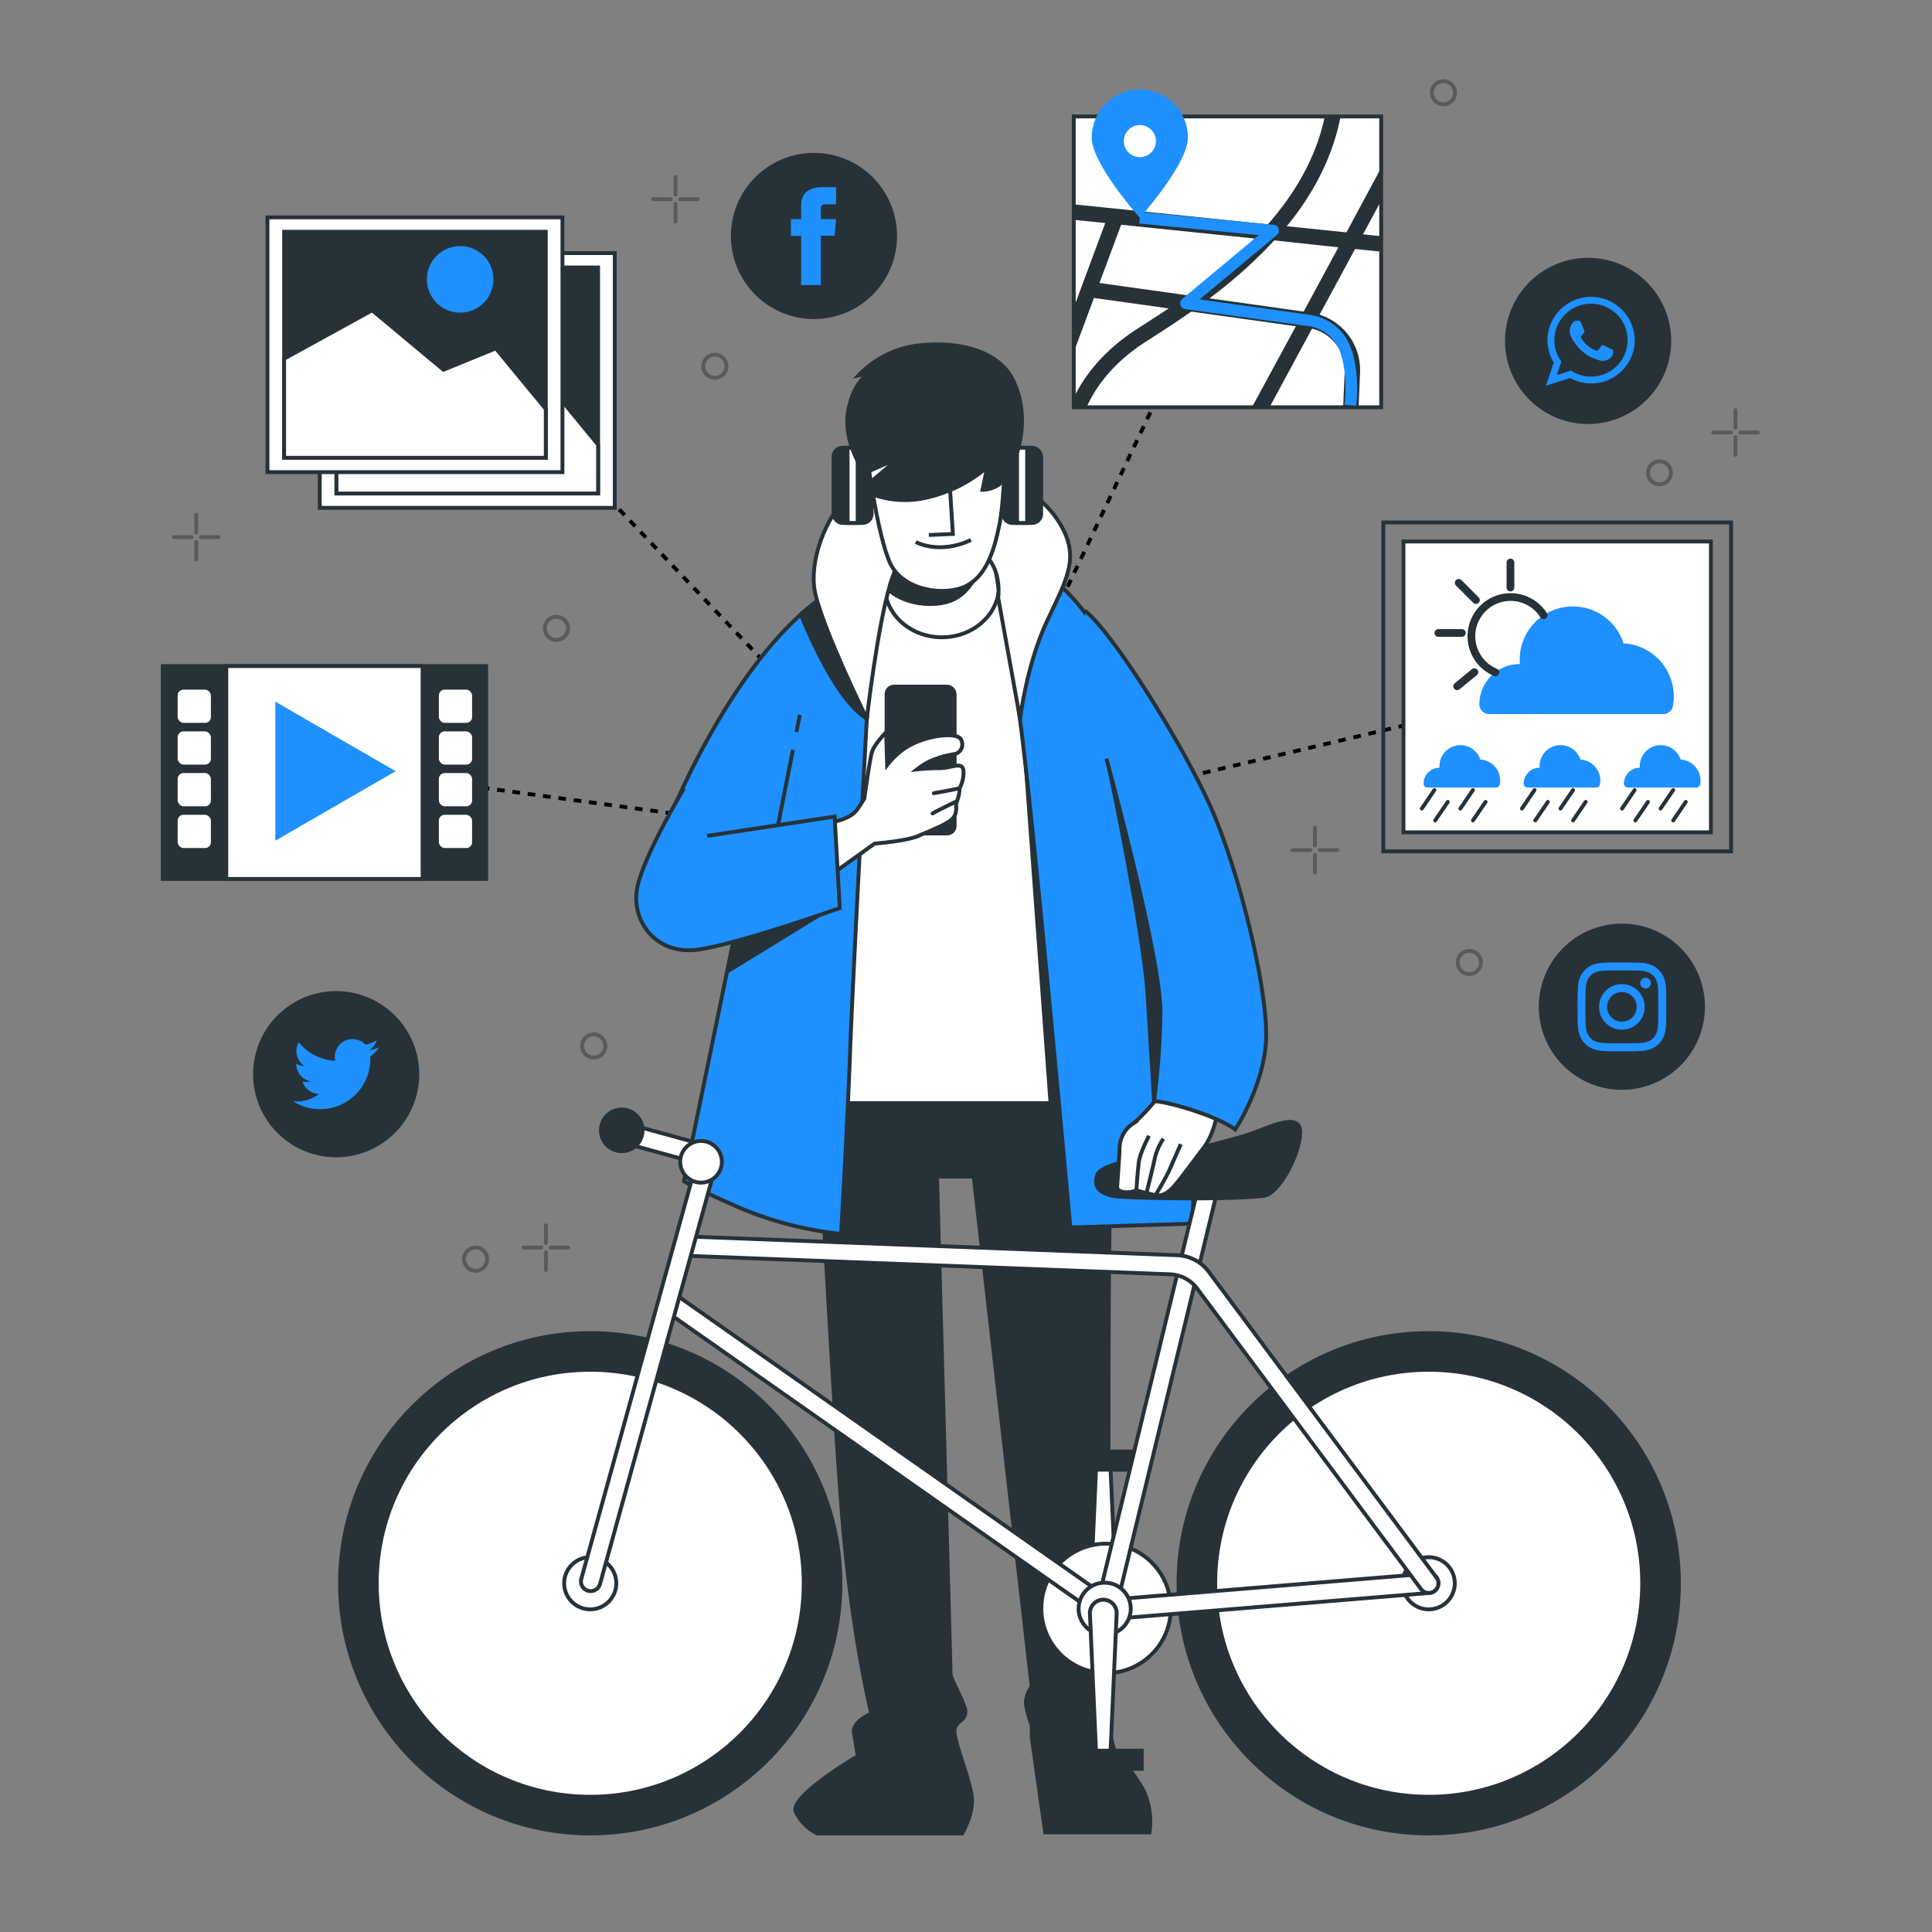 <svg xmlns="http://www.w3.org/2000/svg" viewBox="0 0 500 500"><rect x="0" y="0" width="500" height="500" fill="#808080" stroke="none"/><g id="freepik--Graphics--inject-189"><polyline points="89 199 244 220 130 100" style="fill:none;stroke:#000;stroke-miterlimit:10;stroke-dasharray:2"></polyline><line x1="308" y1="85" x2="244" y2="220" style="fill:none;stroke:#000;stroke-miterlimit:10;stroke-dasharray:2"></line><line x1="245.14" y1="215.71" x2="375" y2="185" style="fill:none;stroke:#000;stroke-miterlimit:10;stroke-dasharray:2"></line><rect x="42.12" y="172.38" width="83.71" height="55.09" style="fill:#263238;stroke:#263238;stroke-miterlimit:10"></rect><rect x="58.57" y="172.38" width="50.8" height="55.09" style="fill:#fff;stroke:#263238;stroke-miterlimit:10"></rect><rect x="45.48" y="177.98" width="9.6" height="9.6" rx="2" style="fill:#fff;stroke:#263238;stroke-miterlimit:10"></rect><rect x="45.48" y="188.78" width="9.6" height="9.6" rx="2" style="fill:#fff;stroke:#263238;stroke-miterlimit:10"></rect><rect x="45.48" y="199.57" width="9.6" height="9.6" rx="2" style="fill:#fff;stroke:#263238;stroke-miterlimit:10"></rect><rect x="45.48" y="210.37" width="9.6" height="9.6" rx="2" style="fill:#fff;stroke:#263238;stroke-miterlimit:10"></rect><rect x="113.08" y="177.98" width="9.6" height="9.6" rx="2" style="fill:#fff;stroke:#263238;stroke-miterlimit:10"></rect><rect x="113.08" y="188.78" width="9.6" height="9.6" rx="2" style="fill:#fff;stroke:#263238;stroke-miterlimit:10"></rect><rect x="113.08" y="199.57" width="9.6" height="9.6" rx="2" style="fill:#fff;stroke:#263238;stroke-miterlimit:10"></rect><rect x="113.08" y="210.37" width="9.6" height="9.6" rx="2" style="fill:#fff;stroke:#263238;stroke-miterlimit:10"></rect><polygon points="102.4 199.58 71.25 181.59 71.25 217.57 102.4 199.58" style="fill:#1E90FF"></polygon><rect x="82.76" y="65.5" width="76.34" height="65.93" style="fill:#fff;stroke:#263238;stroke-miterlimit:10"></rect><rect x="87.07" y="69.22" width="67.72" height="58.49" style="fill:#263238;stroke:#263238;stroke-miterlimit:10"></rect><polygon points="154.79 115.09 141.87 99.39 128.32 104.93 109.85 89.54 87.07 102.06 87.07 127.71 154.79 127.71 154.79 115.09" style="fill:#fff;stroke:#263238;stroke-miterlimit:10"></polygon><circle cx="132.63" cy="81.53" r="8.62" style="fill:#fff;stroke:#263238;stroke-miterlimit:10"></circle><rect x="69.22" y="56.26" width="76.34" height="65.93" style="fill:#fff;stroke:#263238;stroke-miterlimit:10"></rect><rect x="73.53" y="59.98" width="67.72" height="58.49" style="fill:#263238;stroke:#263238;stroke-miterlimit:10"></rect><polygon points="141.25 105.85 128.32 90.15 114.78 95.69 96.31 80.3 73.53 92.83 73.53 118.47 141.25 118.47 141.25 105.85" style="fill:#fff;stroke:#263238;stroke-miterlimit:10"></polygon><circle cx="119.09" cy="72.3" r="8.62" style="fill:#1E90FF"></circle><rect x="277.89" y="30.14" width="79.56" height="75.26" style="fill:#fff;stroke:#263238;stroke-miterlimit:10"></rect><path d="M357.45,43.42l-9,16.72L333,58.55c6.57-8,11.82-17.44,13.94-28.41h-4.08C340.56,41,335,50.21,328.13,58.05l-50.24-5.17v4l8.15.84-8.15,21.9V91.11l5.23-14,19.32,2.71c-2.85,1.9-5.52,3.62-7.89,5.13-9.11,5.82-14,12.44-16.66,18v2.5h3.29c2.28-5.13,6.74-11.52,15.52-17.13,3.39-2.17,7.38-4.72,11.61-7.68l27.06,3.79L324,105.4h4.55l11-20.35A11,11,0,0,1,348,96.18l-.39,9.22h4l.37-9.05A15,15,0,0,0,341.5,81.44l9.19-17,6.76.69v-4l-4.71-.48,4.71-8.73Zm-50.16,33-22.75-3.19,5.61-15.06,34.58,3.56A129,129,0,0,1,307.29,76.41Zm30.1,4.22L313,77.21a121.26,121.26,0,0,0,16.78-15L346.38,64Z" style="fill:#263238"></path><path d="M351,105l-3-.26c.53-6,0-10.91-1.51-14.48a10.07,10.07,0,0,0-7.91-5.87L306.71,80a1.52,1.52,0,0,1-1.24-1.08,1.5,1.5,0,0,1,.49-1.56l19.81-16.52-30.93-3,.29-3,34.51,3.35a1.5,1.5,0,0,1,.81,2.65l-20,16.64,28.51,4a13.1,13.1,0,0,1,10.26,7.66C351,93.14,351.56,98.5,351,105Z" style="fill:#1E90FF"></path><path d="M295,23.15A12.45,12.45,0,0,0,282.54,35.6c0,6.88,12.44,20.75,12.44,20.75s12.45-13.87,12.45-20.75A12.45,12.45,0,0,0,295,23.15Zm0,17.52a4.15,4.15,0,1,1,4.15-4.15A4.15,4.15,0,0,1,295,40.67Z" style="fill:#1E90FF"></path><rect x="358" y="135.2" width="90" height="85.13" style="fill:none;stroke:#263238;stroke-linecap:round;stroke-miterlimit:10"></rect><rect x="363.22" y="140.14" width="79.56" height="75.26" style="fill:#fff;stroke:#263238;stroke-linecap:round;stroke-miterlimit:10"></rect><path d="M430.39,184.82a2.58,2.58,0,0,0,2.55-2.06,14,14,0,0,0,.24-2.53,13.76,13.76,0,0,0-13-13.73,13.77,13.77,0,0,0-26.88,4.24c0,.37,0,.74.06,1.11h-.06a10.44,10.44,0,0,0-10.44,10.45v0a2.55,2.55,0,0,0,2.59,2.5Z" style="fill:#1E90FF"></path><path d="M387,174a10.14,10.14,0,1,1,12.5-14.78" style="fill:none;stroke:#263238;stroke-linecap:round;stroke-miterlimit:10;stroke-width:2px"></path><line x1="390.9" y1="145.57" x2="390.9" y2="152.06" style="fill:none;stroke:#263238;stroke-linecap:round;stroke-miterlimit:10;stroke-width:2px"></line><line x1="372.25" y1="163.81" x2="378.33" y2="163.81" style="fill:none;stroke:#263238;stroke-linecap:round;stroke-miterlimit:10;stroke-width:2px"></line><line x1="381.57" y1="173.95" x2="377.11" y2="177.6" style="fill:none;stroke:#263238;stroke-linecap:round;stroke-miterlimit:10;stroke-width:2px"></line><line x1="377.52" y1="150.84" x2="381.98" y2="155.3" style="fill:none;stroke:#263238;stroke-linecap:round;stroke-miterlimit:10;stroke-width:2px"></line><path d="M387.16,203.81a1,1,0,0,0,1-.81,5.36,5.36,0,0,0,.09-1,5.43,5.43,0,0,0-5.13-5.42,5.43,5.43,0,0,0-10.59,1.67,3.15,3.15,0,0,0,0,.44h0a4.11,4.11,0,0,0-4.11,4.12h0a1,1,0,0,0,1,1Z" style="fill:#1E90FF"></path><line x1="371.22" y1="204.46" x2="367.96" y2="209.26" style="fill:none;stroke:#263238;stroke-linecap:round;stroke-miterlimit:10"></line><line x1="381.2" y1="204.46" x2="377.94" y2="209.26" style="fill:none;stroke:#263238;stroke-linecap:round;stroke-miterlimit:10"></line><line x1="374.68" y1="207.53" x2="371.42" y2="212.33" style="fill:none;stroke:#263238;stroke-linecap:round;stroke-miterlimit:10"></line><line x1="384.47" y1="207.53" x2="381.2" y2="212.33" style="fill:none;stroke:#263238;stroke-linecap:round;stroke-miterlimit:10"></line><path d="M413.06,203.81a1,1,0,0,0,1-.81,4.62,4.62,0,0,0,.1-1,5.43,5.43,0,0,0-5.13-5.42,5.43,5.43,0,0,0-10.59,1.67c0,.15,0,.3,0,.44h0a4.12,4.12,0,0,0-4.12,4.12h0a1,1,0,0,0,1,1Z" style="fill:#1E90FF"></path><line x1="397.13" y1="204.46" x2="393.87" y2="209.26" style="fill:none;stroke:#263238;stroke-linecap:round;stroke-miterlimit:10"></line><line x1="407.11" y1="204.46" x2="403.85" y2="209.26" style="fill:none;stroke:#263238;stroke-linecap:round;stroke-miterlimit:10"></line><line x1="400.59" y1="207.53" x2="397.32" y2="212.33" style="fill:none;stroke:#263238;stroke-linecap:round;stroke-miterlimit:10"></line><line x1="410.37" y1="207.53" x2="407.11" y2="212.33" style="fill:none;stroke:#263238;stroke-linecap:round;stroke-miterlimit:10"></line><path d="M439,203.81a1,1,0,0,0,1-.81,5.36,5.36,0,0,0,.09-1,5.43,5.43,0,0,0-5.12-5.42,5.43,5.43,0,0,0-10.59,1.67c0,.15,0,.3,0,.44h0a4.11,4.11,0,0,0-4.12,4.12h0a1,1,0,0,0,1,1Z" style="fill:#1E90FF"></path><line x1="423.04" y1="204.46" x2="419.78" y2="209.26" style="fill:none;stroke:#263238;stroke-linecap:round;stroke-miterlimit:10"></line><line x1="433.02" y1="204.46" x2="429.75" y2="209.26" style="fill:none;stroke:#263238;stroke-linecap:round;stroke-miterlimit:10"></line><line x1="426.49" y1="207.53" x2="423.23" y2="212.33" style="fill:none;stroke:#263238;stroke-linecap:round;stroke-miterlimit:10"></line><line x1="436.28" y1="207.53" x2="433.02" y2="212.33" style="fill:none;stroke:#263238;stroke-linecap:round;stroke-miterlimit:10"></line><path d="M411,109.23h0a21,21,0,0,1-21-21h0a21,21,0,0,1,21-21h0a21,21,0,0,1,21,21h0A21,21,0,0,1,411,109.23Z" style="fill:#263238;stroke:#263238;stroke-miterlimit:10"></path><path d="M423.05,87.76a11.29,11.29,0,0,0-22.56-.21c0,.17,0,.33,0,.5a11.16,11.16,0,0,0,1.61,5.78l-2,6,6.25-2a11.29,11.29,0,0,0,16.74-9.8Zm-11.29,9.7a9.46,9.46,0,0,1-5.22-1.56l-3.64,1.17,1.18-3.5a9.31,9.31,0,0,1-1.81-5.52c0-.31,0-.62.05-.92a9.49,9.49,0,0,1,18.9.18c0,.24,0,.49,0,.74A9.46,9.46,0,0,1,411.76,97.46Z" style="fill:#1E90FF;fill-rule:evenodd"></path><path d="M416.94,90.31c-.28-.14-1.64-.81-1.89-.9s-.44-.13-.63.14a13.29,13.29,0,0,1-.88,1.07c-.16.19-.32.21-.6.07a7.26,7.26,0,0,1-2.22-1.36,8.05,8.05,0,0,1-1.54-1.9c-.16-.27,0-.42.12-.56s.28-.32.42-.48l.1-.13a3.34,3.34,0,0,0,.17-.33.48.48,0,0,0,0-.48c-.07-.14-.62-1.49-.85-2s-.46-.45-.63-.45-.34,0-.53,0a1.05,1.05,0,0,0-.74.34,3.11,3.11,0,0,0-1,2.3,3.67,3.67,0,0,0,.14.93,6,6,0,0,0,1,1.9,11.33,11.33,0,0,0,4.72,4.15c2.82,1.1,2.82.73,3.33.68a2.77,2.77,0,0,0,1.86-1.3,2.43,2.43,0,0,0,.17-1.31C417.4,90.51,417.21,90.44,416.94,90.31Z" style="fill:#1E90FF;fill-rule:evenodd"></path><path d="M210.66,82.07h0a21,21,0,0,1-21-21h0a21,21,0,0,1,21-21h0a21,21,0,0,1,21,21h0A21,21,0,0,1,210.66,82.07Z" style="fill:#263238;stroke:#263238;stroke-miterlimit:10"></path><path d="M207.34,73.78h5.1V61H216l.38-4.28h-3.94V54.29c0-1,.2-1.41,1.18-1.41h2.76V48.44h-3.53c-3.8,0-5.51,1.67-5.51,4.87v3.41h-2.65v4.33h2.65Z" style="fill:#1E90FF"></path><path d="M419.74,281.54h0a21,21,0,0,1-21-21h0a21,21,0,0,1,21-21h0a21,21,0,0,1,21,21h0A21,21,0,0,1,419.74,281.54Z" style="fill:#263238;stroke:#263238;stroke-miterlimit:10"></path><path d="M419.74,251.16c3.07,0,3.43,0,4.64.06a6.31,6.31,0,0,1,2.14.4,3.72,3.72,0,0,1,1.32.86,3.56,3.56,0,0,1,.86,1.32,6.57,6.57,0,0,1,.39,2.13c.06,1.22.07,1.58.07,4.65s0,3.43-.07,4.64a6.51,6.51,0,0,1-.39,2.13,3.68,3.68,0,0,1-.86,1.33,3.72,3.72,0,0,1-1.32.86,6.65,6.65,0,0,1-2.14.39c-1.21.06-1.57.07-4.64.07s-3.43,0-4.65-.07a6.57,6.57,0,0,1-2.13-.39,3.56,3.56,0,0,1-1.32-.86,3.68,3.68,0,0,1-.86-1.33,6.44,6.44,0,0,1-.4-2.13c-.05-1.21-.06-1.57-.06-4.64s0-3.43.06-4.65a6.5,6.5,0,0,1,.4-2.13,3.82,3.82,0,0,1,2.18-2.18,6.24,6.24,0,0,1,2.13-.4c1.22-.05,1.58-.06,4.65-.06m0-2.07c-3.12,0-3.51,0-4.74.07a8.42,8.42,0,0,0-2.79.53,5.46,5.46,0,0,0-2,1.33,5.54,5.54,0,0,0-1.33,2,8.42,8.42,0,0,0-.53,2.79c-.06,1.23-.07,1.62-.07,4.74s0,3.51.07,4.74a8.35,8.35,0,0,0,.53,2.78,5.93,5.93,0,0,0,3.36,3.37A8.68,8.68,0,0,0,415,272c1.23.06,1.62.07,4.74.07s3.51,0,4.74-.07a8.74,8.74,0,0,0,2.79-.53,5.93,5.93,0,0,0,3.36-3.37,8.61,8.61,0,0,0,.53-2.78c.06-1.23.07-1.62.07-4.74s0-3.51-.07-4.74a8.68,8.68,0,0,0-.53-2.79,5.95,5.95,0,0,0-3.36-3.36,8.47,8.47,0,0,0-2.79-.53c-1.23-.06-1.62-.07-4.74-.07" style="fill:#1E90FF"></path><path d="M419.74,254.68a5.9,5.9,0,1,0,5.9,5.9,5.9,5.9,0,0,0-5.9-5.9m0,9.73a3.83,3.83,0,1,1,3.83-3.83,3.83,3.83,0,0,1-3.83,3.83" style="fill:#1E90FF"></path><path d="M427.25,254.44a1.38,1.38,0,1,1-1.38-1.38,1.38,1.38,0,0,1,1.38,1.38" style="fill:#1E90FF"></path><path d="M87,299h0a21,21,0,0,1-21-21h0a21,21,0,0,1,21-21h0a21,21,0,0,1,21,21h0A21,21,0,0,1,87,299Z" style="fill:#263238;stroke:#263238;stroke-miterlimit:10"></path><path d="M75.83,285a13,13,0,0,0,20-11.58,9.22,9.22,0,0,0,2.29-2.37,9.08,9.08,0,0,1-2.63.72,4.57,4.57,0,0,0,2-2.53,9.24,9.24,0,0,1-2.91,1.11,4.59,4.59,0,0,0-7.81,4.18,13,13,0,0,1-9.44-4.79,4.59,4.59,0,0,0,1.42,6.12,4.58,4.58,0,0,1-2.08-.57,4.58,4.58,0,0,0,3.68,4.55,4.79,4.79,0,0,1-2.07.08,4.58,4.58,0,0,0,4.28,3.18A9.26,9.26,0,0,1,75.83,285Z" style="fill:#1E90FF"></path><g style="opacity:0.3"><line x1="50.79" y1="133.21" x2="50.79" y2="137.79" style="fill:none;stroke:#000;stroke-linecap:round;stroke-miterlimit:10"></line><line x1="50.79" y1="140.21" x2="50.79" y2="144.79" style="fill:none;stroke:#000;stroke-linecap:round;stroke-miterlimit:10"></line><line x1="45" y1="139" x2="49.58" y2="139" style="fill:none;stroke:#000;stroke-linecap:round;stroke-miterlimit:10"></line><line x1="52" y1="139" x2="56.58" y2="139" style="fill:none;stroke:#000;stroke-linecap:round;stroke-miterlimit:10"></line></g><g style="opacity:0.3"><line x1="174.82" y1="45.76" x2="174.82" y2="50.34" style="fill:none;stroke:#000;stroke-linecap:round;stroke-miterlimit:10"></line><line x1="174.82" y1="52.75" x2="174.82" y2="57.33" style="fill:none;stroke:#000;stroke-linecap:round;stroke-miterlimit:10"></line><line x1="169.04" y1="51.55" x2="173.62" y2="51.55" style="fill:none;stroke:#000;stroke-linecap:round;stroke-miterlimit:10"></line><line x1="176.03" y1="51.55" x2="180.61" y2="51.55" style="fill:none;stroke:#000;stroke-linecap:round;stroke-miterlimit:10"></line></g><g style="opacity:0.3"><line x1="340.31" y1="214.23" x2="340.31" y2="218.81" style="fill:none;stroke:#000;stroke-linecap:round;stroke-miterlimit:10"></line><line x1="340.31" y1="221.22" x2="340.31" y2="225.8" style="fill:none;stroke:#000;stroke-linecap:round;stroke-miterlimit:10"></line><line x1="334.52" y1="220.01" x2="339.1" y2="220.01" style="fill:none;stroke:#000;stroke-linecap:round;stroke-miterlimit:10"></line><line x1="341.52" y1="220.01" x2="346.1" y2="220.01" style="fill:none;stroke:#000;stroke-linecap:round;stroke-miterlimit:10"></line></g><g style="opacity:0.3"><line x1="449.14" y1="106.14" x2="449.14" y2="110.72" style="fill:none;stroke:#000;stroke-linecap:round;stroke-miterlimit:10"></line><line x1="449.14" y1="113.13" x2="449.14" y2="117.71" style="fill:none;stroke:#000;stroke-linecap:round;stroke-miterlimit:10"></line><line x1="443.36" y1="111.93" x2="447.94" y2="111.93" style="fill:none;stroke:#000;stroke-linecap:round;stroke-miterlimit:10"></line><line x1="450.35" y1="111.93" x2="454.93" y2="111.93" style="fill:none;stroke:#000;stroke-linecap:round;stroke-miterlimit:10"></line></g><g style="opacity:0.3"><line x1="141.28" y1="317.1" x2="141.28" y2="321.68" style="fill:none;stroke:#000;stroke-linecap:round;stroke-miterlimit:10"></line><line x1="141.28" y1="324.09" x2="141.28" y2="328.67" style="fill:none;stroke:#000;stroke-linecap:round;stroke-miterlimit:10"></line><line x1="135.49" y1="322.88" x2="140.07" y2="322.88" style="fill:none;stroke:#000;stroke-linecap:round;stroke-miterlimit:10"></line><line x1="142.49" y1="322.88" x2="147.07" y2="322.88" style="fill:none;stroke:#000;stroke-linecap:round;stroke-miterlimit:10"></line></g><path d="M147,162.62a3,3,0,1,1-3-3A3,3,0,0,1,147,162.62Z" style="fill:none;stroke:#000;stroke-linecap:round;stroke-miterlimit:10;opacity:0.3"></path><path d="M188,94.78a3,3,0,1,1-3-3A3,3,0,0,1,188,94.78Z" style="fill:none;stroke:#000;stroke-linecap:round;stroke-miterlimit:10;opacity:0.3"></path><path d="M383.26,249.09a3,3,0,1,1-3-3A3,3,0,0,1,383.26,249.09Z" style="fill:none;stroke:#000;stroke-linecap:round;stroke-miterlimit:10;opacity:0.3"></path><path d="M156.65,270.7a3,3,0,1,1-3-3A3,3,0,0,1,156.65,270.7Z" style="fill:none;stroke:#000;stroke-linecap:round;stroke-miterlimit:10;opacity:0.3"></path><path d="M126.09,325.87a3,3,0,1,1-3-3A3,3,0,0,1,126.09,325.87Z" style="fill:none;stroke:#000;stroke-linecap:round;stroke-miterlimit:10;opacity:0.3"></path><circle cx="429.48" cy="122.36" r="2.98" style="fill:none;stroke:#000;stroke-linecap:round;stroke-miterlimit:10;opacity:0.3"></circle><path d="M376.56,24a3,3,0,1,1-3-3A3,3,0,0,1,376.56,24Z" style="fill:none;stroke:#000;stroke-linecap:round;stroke-miterlimit:10;opacity:0.3"></path></g><g id="freepik--Character--inject-189"><path d="M211.5,283.5s4,79,6.5,109.5,7.5,50.5,7.5,50.5-5,2-4.5,5l1,6S204,465,206,469a12.24,12.24,0,0,0,5.5,5.5H249s3-5,2.5-9.5-4.5-14-4.5-17,4-2.5,2.5-6.5-3.5-7-3.5-8.5-3.5-128.5-3.5-128.5H252l15,132a7.89,7.89,0,0,0-1.5,4c0,2,1.5,6,1.5,6v3l3.5,24.72h27A19.39,19.39,0,0,0,296,463.5a46.64,46.64,0,0,0-7.5-10L286,444V434s1-4,1.5-6.5,1-9,0-11-.5-86-.5-86l.5-45-46-14.5Z" style="fill:#263238;stroke:#263238;stroke-miterlimit:10"></path><path d="M242,144s-11.5,1-20,12.5-11,129-11,129h76.5S274,179,268,158.5,242,144,242,144Z" style="fill:#fff;stroke:#263238;stroke-miterlimit:10"></path><polygon points="264.5 184.71 271.83 284.86 277.12 284.86 264.5 184.71" style="fill:#263238;stroke:#263238;stroke-miterlimit:10"></polygon><ellipse cx="243.76" cy="151.56" rx="14.8" ry="13.37" style="fill:#fff;stroke:#263238;stroke-miterlimit:10"></ellipse><path d="M223.75,136.19c1,5,2.2,10,3.52,12.87,3.33,7.34,14.33,8.67,19.67,6s7.33-9.33,8.66-16c.17-.82.32-1.79.45-2.87Z" style="fill:#263238;stroke:#263238;stroke-miterlimit:10"></path><path d="M224.33,186s-3.66,67.67-4.33,86.33-2.33,47-2.33,47a90.68,90.68,0,0,1-26-6.66c-13-5.67-14.67-7-14.67-7l16.67-81L169.33,222A199.86,199.86,0,0,1,188,183c12.33-19.67,22.33-27.33,29-31s11.33-6.33,11.33-6.33Z" style="fill:#1E90FF;stroke:#263238;stroke-miterlimit:10"></path><path d="M257,143s3.33,22,6.33,39S277,317.67,277,317.67l31.67-1a439.65,439.65,0,0,0-4.34-76c-6-40-13.66-62-19-74.34S266.67,144.67,262.67,143,257,143,257,143Z" style="fill:#1E90FF;stroke:#263238;stroke-miterlimit:10"></path><path d="M287.5,201s8.5,40.5,9.5,56.5,1.67,27.5,1.67,27.5S303,264,301,245.5,287.5,201,287.5,201Z" style="fill:#263238;stroke:#263238;stroke-miterlimit:10"></path><path d="M225.83,147.09c-2,1.13-5.11,2.86-8.83,4.91a52.43,52.43,0,0,0-9.76,7c2.51,6.18,9.66,22.44,17.09,27l1.5-24.9Z" style="fill:#263238;stroke:#263238;stroke-miterlimit:10"></path><polygon points="214.02 235.6 188.78 251.07 190.82 240.08 214.02 235.6" style="fill:#263238;stroke:#263238;stroke-miterlimit:10"></polygon><line x1="206.12" y1="189.43" x2="207" y2="185" style="fill:#fff;stroke:#263238;stroke-miterlimit:10"></line><line x1="201.33" y1="213.67" x2="205.21" y2="194.06" style="fill:#fff;stroke:#263238;stroke-miterlimit:10"></line><path d="M264,186s1.67-14,7-25.33S279.67,144,274,135s-22.67-19.67-40.33-15.33-25,24-22.67,34S224.33,186,224.33,186s2.67-23.33,6-34.67,9.67-12,19.67-10,8.33,13.34,8.33,13.34Z" style="fill:#fff;stroke:#263238;stroke-miterlimit:10"></path><rect x="215.72" y="115.87" width="9.86" height="19.47" rx="2.34" style="fill:#263238;stroke:#263238;stroke-miterlimit:10"></rect><rect x="219.36" y="115.87" width="2.6" height="19.47" style="fill:#fff;stroke:#263238;stroke-miterlimit:10"></rect><rect x="259.59" y="115.87" width="9.86" height="19.47" rx="2.34" style="fill:#263238;stroke:#263238;stroke-miterlimit:10"></rect><rect x="263.22" y="115.87" width="2.6" height="19.47" style="fill:#fff;stroke:#263238;stroke-miterlimit:10"></rect><path d="M224.33,117.67s2.67,20.66,6,28,14.34,8.66,19.67,6,7.33-9.34,8.67-16,1.66-23.34,1.66-23.34L228,113Z" style="fill:#fff;stroke:#263238;stroke-miterlimit:10"></path><polyline points="245.83 126 246.61 138.19 240.38 138.45" style="fill:none;stroke:#263238;stroke-miterlimit:10"></polyline><path d="M237,140.27s6,3.38,14.27-.52" style="fill:none;stroke:#263238;stroke-miterlimit:10"></path><path d="M225.32,96.47s-4.36,1.7-5.81,9.94,4.28,16,4.28,16l8.88-3.91L223,126.75a24.83,24.83,0,0,0,17.21,1.94,36.58,36.58,0,0,0,15.28-7.76l-1.22,5.82a7.84,7.84,0,0,0,7-4.61c2.43-4.85,5.34-14.31,1-23.52s-17.35-10.41-26.08-9a25.6,25.6,0,0,0-14,7.53Z" style="fill:#263238;stroke:#263238;stroke-miterlimit:10"></path><rect x="229.44" y="177.7" width="17.62" height="38" rx="1.93" style="fill:#263238;stroke:#263238;stroke-miterlimit:10"></rect><path d="M243.2,198.8c-3,0-5.86.31-5.86.31a18.9,18.9,0,0,1,3.33-2.11,24.88,24.88,0,0,1,6.14-1.81,2.54,2.54,0,0,0,1.86-3.86c-1-2-9.79-1.11-15,2.67a21,21,0,0,0-4.08,4l-.26-8.49s-3.09,3.08-3.7,5.24c-.48,1.65-1.48,8.68-1.94,11.92-.64,1-1.21,1.91-1.69,2.62-2.67,4-10.73,3.81-10.73,3.81L211,229.33l15.33-11s8.34-.66,11.34-2,7.66-3,9-4.66.44-3.44,1-4.34a9,9,0,0,0,.66-3.33,8.32,8.32,0,0,0,1-4.67C249,197,246.2,198.8,243.2,198.8Z" style="fill:#fff;stroke:#263238;stroke-miterlimit:10"></path><path d="M248.33,204s-3,.66-6.67,1.28" style="fill:none;stroke:#263238;stroke-linecap:round;stroke-linejoin:round"></path><path d="M247.67,207.33s-4.78,2.26-6.32,3.19" style="fill:none;stroke:#263238;stroke-linecap:round;stroke-linejoin:round"></path><path d="M183,216.33l33-5L217.33,235s-24.33,8.67-36,10.67S163,238,165,229.33s12-25.27,12-25.27" style="fill:#1E90FF;stroke:#263238;stroke-miterlimit:10"></path><circle cx="369.75" cy="409.75" r="64.75" style="fill:#263238;stroke:#263238;stroke-miterlimit:10"></circle><circle cx="369.75" cy="409.75" r="55.25" style="fill:#fff;stroke:#263238;stroke-miterlimit:10"></circle><circle cx="369.75" cy="409.75" r="6.75" style="fill:#fff;stroke:#263238;stroke-miterlimit:10"></circle><circle cx="152.75" cy="409.75" r="64.75" style="fill:#263238;stroke:#263238;stroke-miterlimit:10"></circle><circle cx="152.75" cy="409.75" r="55.25" style="fill:#fff;stroke:#263238;stroke-miterlimit:10"></circle><circle cx="152.75" cy="409.75" r="6.75" style="fill:#fff;stroke:#263238;stroke-miterlimit:10"></circle><path d="M285.53,378.54h0a1.9,1.9,0,0,1,1.89,1.81L289,415.81a3.46,3.46,0,0,1-3.46,3.61h0a3.46,3.46,0,0,1-3.46-3.61l1.57-35.46A1.89,1.89,0,0,1,285.53,378.54Z" style="fill:#fff;stroke:#263238;stroke-miterlimit:10"></path><rect x="275.58" y="375.65" width="21.35" height="4.7" transform="translate(572.5 756) rotate(180)" style="fill:#263238;stroke:#263238;stroke-miterlimit:10"></rect><circle cx="286.25" cy="416.25" r="16.75" style="fill:#fff;stroke:#263238;stroke-miterlimit:10"></circle><path d="M287.81,420.41,172.07,339.18a2.5,2.5,0,0,1,2.88-4.09l109.74,77,25.88-106.68a2.5,2.5,0,1,1,4.86,1.18Z" style="fill:#fff;stroke:#263238;stroke-miterlimit:10"></path><path d="M287.5,419a2.5,2.5,0,0,1-.2-5l82.25-6.75a2.5,2.5,0,1,1,.4,5L287.7,419Z" style="fill:#fff;stroke:#263238;stroke-miterlimit:10"></path><path d="M369.75,412.25a2.49,2.49,0,0,1-2-1l-57.91-77.75a9.21,9.21,0,0,0-7-3.71L177.9,325a2.5,2.5,0,0,1,.2-5l126.58,4.85a10.71,10.71,0,0,1,8.16,4.3l58.91,79.11a2.48,2.48,0,0,1-.51,3.49A2.45,2.45,0,0,1,369.75,412.25Z" style="fill:#fff;stroke:#263238;stroke-miterlimit:10"></path><path d="M152.85,411.77a2.57,2.57,0,0,1-.67-.09,2.49,2.49,0,0,1-1.74-3.07l29.8-107.67-17.45-4.8a2.59,2.59,0,0,1-1.91-3,2.48,2.48,0,0,1,3.1-1.88l18.42,5.06a4.15,4.15,0,0,1,2.89,5.1l-30,108.49A2.5,2.5,0,0,1,152.85,411.77Z" style="fill:#fff;stroke:#263238;stroke-miterlimit:10"></path><path d="M166.3,292.53a5.39,5.39,0,1,0-5.39,5.39A5.39,5.39,0,0,0,166.3,292.53Z" style="fill:#263238;stroke:#263238;stroke-miterlimit:10"></path><path d="M186.82,300.67a5.39,5.39,0,1,0-5.39,5.39A5.39,5.39,0,0,0,186.82,300.67Z" style="fill:#fff;stroke:#263238;stroke-miterlimit:10"></path><path d="M309.51,297.31S285.5,300,284,304s2,5,4,5.5,27.67,1.17,39,0c4-.41,9.5-11,9.5-16.5s-8.5-1-13,.5S309.51,297.31,309.51,297.31Z" style="fill:#263238;stroke:#263238;stroke-miterlimit:10"></path><circle cx="285.89" cy="416.34" r="6.75" style="fill:#fff;stroke:#263238;stroke-miterlimit:10"></circle><path d="M285.53,454.88h0a1.89,1.89,0,0,1-1.89-1.81l-1.57-35.46a3.46,3.46,0,0,1,3.46-3.61h0a3.46,3.46,0,0,1,3.46,3.61l-1.57,35.46A1.9,1.9,0,0,1,285.53,454.88Z" style="fill:#fff;stroke:#263238;stroke-miterlimit:10"></path><rect x="274.13" y="453.07" width="21.35" height="4.7" style="fill:#263238;stroke:#263238;stroke-miterlimit:10"></rect><path d="M299.68,284s-4,5-6.52,6.83a7.73,7.73,0,0,0-3.41,6.06c0,1.86-.63,9.94-.63,10.4s.47,1.09,2,1.24a6.47,6.47,0,0,0,2.95-.46s3.42.93,5,1.24,2.95-.47,4.35-1.86,5-6.37,8.08-10.41,3.72-10.25,3.72-10.25l-15.06-4.35Z" style="fill:#fff;stroke:#263238;stroke-miterlimit:10"></path><path d="M294.09,308.07s.31-4.82.63-7.3,2.64-6.83,2.64-6.83" style="fill:none;stroke:#263238;stroke-miterlimit:10"></path><path d="M296.73,308.69s1.71-6.83,2.18-9.16a15.6,15.6,0,0,1,2.17-4.82" style="fill:none;stroke:#263238;stroke-miterlimit:10"></path><path d="M299.06,309.31s2.8-4.66,3.73-6.83,2.8-6.37,2.8-6.37" style="fill:none;stroke:#263238;stroke-miterlimit:10"></path><path d="M286.33,196.33s14.34,52.34,14,66A205.29,205.29,0,0,1,298.67,285s2.57-.07,10,2.33c8.24,2.67,11,5,11,5s7.66-11.66,8-23.66-6-39.34-13-56.67-27.34-49.33-34-54" style="fill:#1E90FF;stroke:#263238;stroke-miterlimit:10"></path></g></svg>